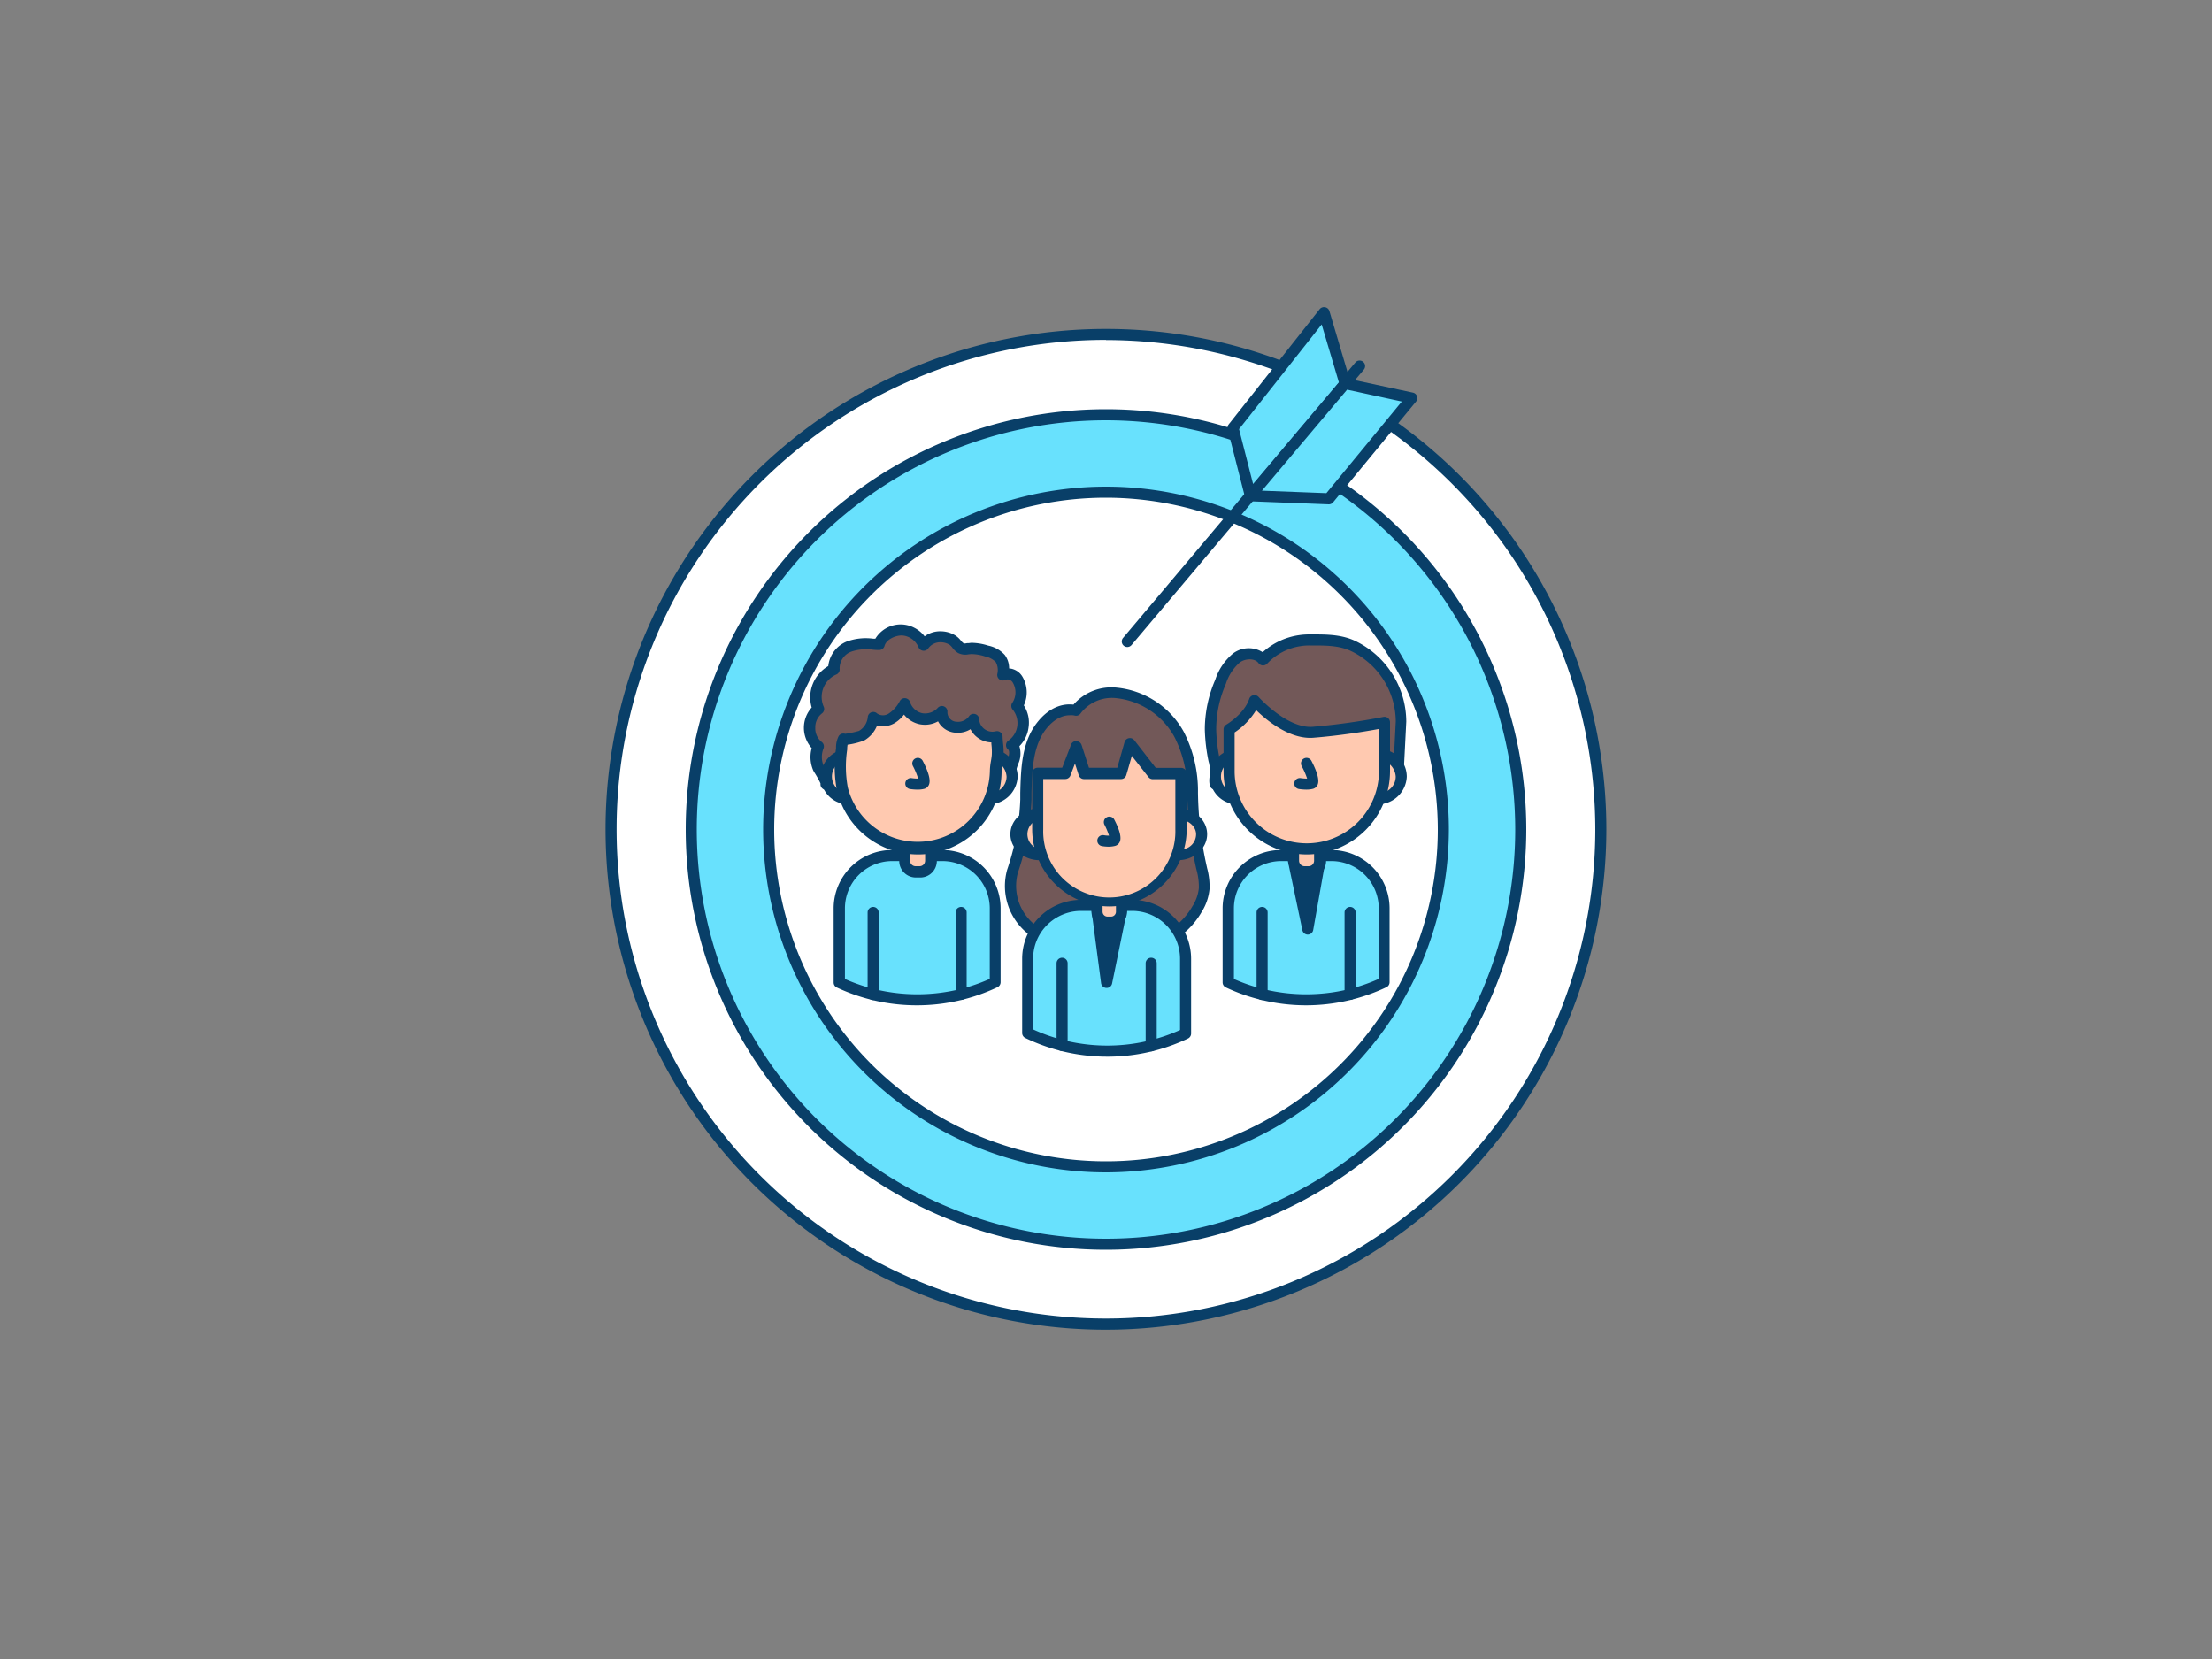 <svg xmlns="http://www.w3.org/2000/svg" viewBox="0 0 400 300"><rect x="0" y="0" width="400" height="300" fill="#808080" stroke="none"/><g id="_533_target_audience_outline" data-name="#533_target_audience_outline"><path d="M200,60.49A89.49,89.49,0,1,0,289.48,150,89.49,89.49,0,0,0,200,60.49Z" fill="#fff"/><path d="M200,240.46A90.49,90.49,0,1,1,290.48,150,90.58,90.58,0,0,1,200,240.46Zm0-179A88.49,88.49,0,1,0,288.48,150,88.59,88.59,0,0,0,200,61.49Z" fill="#093f68"/><path d="M200,75a75,75,0,1,0,75,75A75,75,0,0,0,200,75Z" fill="#68e1fd"/><path d="M200,226a76,76,0,1,1,76-76A76.07,76.07,0,0,1,200,226Zm0-150a74,74,0,1,0,74,74A74.07,74.07,0,0,0,200,76Z" fill="#093f68"/><circle cx="200" cy="149.98" r="61.02" fill="#fff"/><path d="M200,212a62,62,0,1,1,62-62A62.09,62.09,0,0,1,200,212Zm0-122a60,60,0,1,0,60,60A60.09,60.09,0,0,0,200,90Z" fill="#093f68"/><path d="M250.28,164.24v13.38a33.09,33.09,0,0,1-28.19,0V164.24a9.53,9.53,0,0,1,9.54-9.53h9.11A9.53,9.53,0,0,1,250.28,164.24Z" fill="#68e1fd"/><path d="M236.13,181.79a34.07,34.07,0,0,1-8.13-1,33.18,33.18,0,0,1-6.34-2.24,1,1,0,0,1-.57-.9V164.24a10.55,10.55,0,0,1,10.54-10.53h9.11a10.55,10.55,0,0,1,10.54,10.53v13.38a1,1,0,0,1-.57.9,34.07,34.07,0,0,1-14.58,3.27Zm-13-4.76a31.91,31.91,0,0,0,5.38,1.84,32.42,32.42,0,0,0,15.42,0,31.79,31.79,0,0,0,5.39-1.86V164.24a8.55,8.55,0,0,0-8.54-8.53h-9.11a8.55,8.55,0,0,0-8.54,8.53Zm27.19.59h0Z" fill="#093f68"/><polygon points="233.91 155.64 236.51 168.04 238.71 155.64 233.91 155.64" fill="#093f68"/><path d="M236.51,169a1,1,0,0,1-1-.8l-2.6-12.39a1.05,1.05,0,0,1,.2-.84,1,1,0,0,1,.78-.37h4.8a1,1,0,0,1,.76.36,1,1,0,0,1,.22.82l-2.2,12.39a1,1,0,0,1-1,.83Zm-1.37-12.4,1.28,6.13,1.09-6.13Z" fill="#093f68"/><path d="M235,115.86a11.89,11.89,0,0,1,1.79-.14c2.75,0,5.57-.07,8.08,1.16a15.28,15.28,0,0,1,8.51,13.62l-.58,11.29h-33a6.53,6.53,0,0,1,.13-2.11,9.06,9.06,0,0,0-.33-2.18,30.91,30.91,0,0,1-.66-5.59,21.75,21.75,0,0,1,1.81-8.61,9.46,9.46,0,0,1,2.9-4.34c1.45-1,3.73-1.06,4.76.38A11.49,11.49,0,0,1,235,115.86Z" fill="#725858"/><path d="M252.78,142.79h-33a1,1,0,0,1-1-.72,4.2,4.2,0,0,1,0-1.84c0-.2.07-.4.08-.59a5.53,5.53,0,0,0-.2-1.44c0-.17-.07-.33-.11-.5a32.07,32.07,0,0,1-.68-5.78,22.67,22.67,0,0,1,1.89-9,10.28,10.28,0,0,1,3.25-4.78,4.76,4.76,0,0,1,5.33-.2,12.49,12.49,0,0,1,6.46-3.07h0a12.77,12.77,0,0,1,1.94-.15h.49c2.68,0,5.46,0,8,1.26a16.26,16.26,0,0,1,9.07,14.52s0,0-.58,11.34A1,1,0,0,1,252.78,142.79Zm-32-2h31.09c.14-2.7.52-10.23.53-10.34a14.23,14.23,0,0,0-8-12.67c-2.16-1.06-4.58-1.06-7.15-1.06h-.51a9.71,9.71,0,0,0-1.61.13h0a10.44,10.44,0,0,0-6,3.17,1,1,0,0,1-1.54-.1c-.68-.94-2.37-.86-3.37-.15a8.62,8.62,0,0,0-2.55,3.91,20.57,20.57,0,0,0-1.74,8.21,29,29,0,0,0,.64,5.41l.1.46a7.23,7.23,0,0,1,.25,2,6.69,6.69,0,0,1-.11.84C220.77,140.65,220.75,140.72,220.74,140.79ZM235,115.86h0Z" fill="#093f68"/><path d="M233.91,152.88h4.8a0,0,0,0,1,0,0v2.76a2,2,0,0,1-2,2h-.72a2,2,0,0,1-2-2v-2.76A0,0,0,0,1,233.91,152.88Z" fill="#ffc9b0"/><path d="M236.67,158.68H236a3,3,0,0,1-3-3v-2.76a1,1,0,0,1,1-1h4.8a1,1,0,0,1,1,1v2.76A3,3,0,0,1,236.67,158.68Zm-1.76-4.8v1.76a1,1,0,0,0,1,1h.72a1,1,0,0,0,1-1v-1.76Z" fill="#093f68"/><ellipse cx="223.4" cy="140.43" rx="4.39" ry="4.01" fill="#ffc9b0"/><path d="M223.4,145.44a5,5,0,1,1,5.39-5A5.22,5.22,0,0,1,223.4,145.44Zm0-8a3,3,0,1,0,3.39,3A3.23,3.23,0,0,0,223.4,137.41Z" fill="#093f68"/><ellipse cx="248.97" cy="140.43" rx="4.39" ry="4.01" fill="#ffc9b0"/><path d="M249,145.44a5,5,0,1,1,5.39-5A5.22,5.22,0,0,1,249,145.44Zm0-8a3,3,0,1,0,3.39,3A3.23,3.23,0,0,0,249,137.41Z" fill="#093f68"/><path d="M236.31,153.51h0a14,14,0,0,1-14.05-14V131.9s3.53-2,4.59-5.2c0,0,5.4,6.14,10.6,5.72a118.62,118.62,0,0,0,12.91-1.8v8.84A14,14,0,0,1,236.31,153.51Z" fill="#ffc9b0"/><path d="M236.31,154.51a15.07,15.07,0,0,1-15.05-15V131.9a1,1,0,0,1,.5-.87s3.22-1.88,4.14-4.65a1,1,0,0,1,.75-.66,1,1,0,0,1,.95.32c.05.06,5.16,5.73,9.77,5.39a118.59,118.59,0,0,0,12.79-1.79,1,1,0,0,1,1.2,1v8.84A15.07,15.07,0,0,1,236.31,154.51Zm-13.05-22.06v7a13.05,13.05,0,0,0,26.1,0v-7.63c-2.14.4-6.85,1.19-11.83,1.59-4.26.35-8.47-3.13-10.38-5A13,13,0,0,1,223.26,132.45Z" fill="#093f68"/><path d="M236.24,142.79a9.89,9.89,0,0,1-1.37-.11,1,1,0,0,1-.81-1.16,1,1,0,0,1,1.16-.81,7.34,7.34,0,0,0,1.15.08,13.33,13.33,0,0,0-1-2.28,1,1,0,1,1,1.78-.92c1.09,2.09,1.47,3.55,1.11,4.34a1.28,1.28,0,0,1-.87.73A4.9,4.9,0,0,1,236.24,142.79Z" fill="#093f68"/><path d="M228.23,180.84a1,1,0,0,1-1-1V165a1,1,0,0,1,2,0v14.8A1,1,0,0,1,228.23,180.84Z" fill="#093f68"/><path d="M244.14,180.81a1,1,0,0,1-1-1V165a1,1,0,1,1,2,0v14.77A1,1,0,0,1,244.14,180.81Z" fill="#093f68"/><path d="M194.55,128.49s-3.2-1.12-6.23,2.8c-2.83,3.67-2.68,8.93-2.82,13.31a45.44,45.44,0,0,1-2.42,12.92,10,10,0,0,0,3.74,10.75,16.21,16.21,0,0,0,8.65,2.94c2.56.21,5-.48,7.54-.19a13.41,13.41,0,0,0,13.46-6.66,8.59,8.59,0,0,0,1.29-3.67,12.92,12.92,0,0,0-.49-3.8,65.53,65.53,0,0,1-1.61-13.56,22.46,22.46,0,0,0-2.44-10.55C209.36,125.65,199,122.38,194.55,128.49Z" fill="#725858"/><path d="M196.49,172.25c-.36,0-.73,0-1.1,0a16.88,16.88,0,0,1-9.17-3.15,11,11,0,0,1-4.09-11.84,44,44,0,0,0,2.37-12.65l0-1.26c.11-4.24.23-9.05,3-12.63,2.57-3.33,5.33-3.46,6.62-3.3a9.1,9.1,0,0,1,7.83-3.07,15.57,15.57,0,0,1,12.12,8,23.42,23.42,0,0,1,2.56,11,64.24,64.24,0,0,0,1.59,13.34l.06.28a12.67,12.67,0,0,1,.44,3.82,9.48,9.48,0,0,1-1.41,4.1A14.41,14.41,0,0,1,202.9,172a18.43,18.43,0,0,0-3.7.08C198.32,172.17,197.41,172.25,196.49,172.25Zm-3.05-42.91c-.95,0-2.63.37-4.33,2.56-2.36,3.06-2.48,7.53-2.58,11.46l0,1.27a46,46,0,0,1-2.47,13.2,9,9,0,0,0,3.4,9.64,15,15,0,0,0,8.12,2.75,20.35,20.35,0,0,0,3.47-.12,20.06,20.06,0,0,1,4.11-.08,12.43,12.43,0,0,0,12.48-6.16,7.52,7.52,0,0,0,1.15-3.24,11.23,11.23,0,0,0-.4-3.24l-.07-.28a66.2,66.2,0,0,1-1.63-13.76,21.53,21.53,0,0,0-2.32-10.09,13.71,13.71,0,0,0-10.5-7,7.09,7.09,0,0,0-6.48,2.78,1,1,0,0,1-1.13.35A3.12,3.12,0,0,0,193.44,129.34Z" fill="#093f68"/><path d="M214.39,173.38V186.9a33.28,33.28,0,0,1-14.17,3.18,33.29,33.29,0,0,1-8.16-1,32.94,32.94,0,0,1-6.22-2.26V173.38a9.67,9.67,0,0,1,9.66-9.66h9.22a9.63,9.63,0,0,1,8.26,4.65A9.49,9.49,0,0,1,214.39,173.38Z" fill="#68e1fd"/><path d="M200.23,191.08a34.5,34.5,0,0,1-8.42-1.05,34.11,34.11,0,0,1-6.4-2.33,1,1,0,0,1-.57-.9V173.38a10.66,10.66,0,0,1,10.66-10.66h9.22a10.67,10.67,0,0,1,10.67,10.66V186.9a1,1,0,0,1-.57.9,33.86,33.86,0,0,1-14.59,3.28Zm-13.39-4.92a32.18,32.18,0,0,0,26.55.1V173.38a8.67,8.67,0,0,0-8.67-8.66H195.5A8.71,8.71,0,0,0,188,169a8.62,8.62,0,0,0-1.18,4.36Zm27.55.74h0Z" fill="#093f68"/><polygon points="200.11 177.65 198.38 164.54 202.8 164.54 200.11 177.65" fill="#093f68"/><path d="M200.11,178.65h0a1,1,0,0,1-1-.87l-1.73-13.11a1,1,0,0,1,.24-.79,1,1,0,0,1,.75-.34h4.42a1,1,0,0,1,1,1.2l-2.69,13.11A1,1,0,0,1,200.11,178.65Zm-.59-13.11.81,6.09,1.25-6.09Z" fill="#093f68"/><path d="M192.06,190.06a1,1,0,0,1-1-1V174.19a1,1,0,0,1,2,0v14.87A1,1,0,0,1,192.06,190.06Z" fill="#093f68"/><path d="M208.17,190.11a1,1,0,0,1-1-1V174.19a1,1,0,0,1,2,0v14.92A1,1,0,0,1,208.17,190.11Z" fill="#093f68"/><path d="M198.38,162.33h4.42a0,0,0,0,1,0,0v2.54a1.88,1.88,0,0,1-1.88,1.88h-.67a1.88,1.88,0,0,1-1.88-1.88v-2.54A0,0,0,0,1,198.38,162.33Z" fill="#ffc9b0"/><path d="M200.93,167.75h-.67a2.88,2.88,0,0,1-2.88-2.88v-2.54a1,1,0,0,1,1-1h4.42a1,1,0,0,1,1,1v2.54A2.88,2.88,0,0,1,200.93,167.75Zm-1.55-4.42v1.54a.89.89,0,0,0,.88.88h.67a.88.88,0,0,0,.87-.88v-1.54Z" fill="#093f68"/><ellipse cx="187.97" cy="150.86" rx="4.29" ry="3.7" fill="#ffc9b0"/><path d="M188,155.55c-2.92,0-5.29-2.1-5.29-4.7s2.37-4.69,5.29-4.69,5.29,2.1,5.29,4.69S190.89,155.55,188,155.55Zm0-7.39a2.75,2.75,0,1,0,3.29,2.69C191.26,149.37,189.78,148.16,188,148.16Z" fill="#093f68"/><ellipse cx="212.99" cy="150.86" rx="4.29" ry="3.7" fill="#ffc9b0"/><path d="M213,155.55c-2.92,0-5.29-2.1-5.29-4.7s2.37-4.69,5.29-4.69,5.29,2.1,5.29,4.69S215.9,155.55,213,155.55Zm0-7.39a2.75,2.75,0,1,0,3.29,2.69C216.28,149.37,214.8,148.16,213,148.16Z" fill="#093f68"/><path d="M208.46,139.89l-4.18-5.39s-.95,3.32-1.52,5.37l-6.61,0L194.6,135l-1.83,4.8h-5.12V150a12.94,12.94,0,0,0,12.94,12.95h0A12.94,12.94,0,0,0,213.53,150V139.9Z" fill="#ffc9b0"/><path d="M200.59,163.91A14,14,0,0,1,186.65,150V139.83a1,1,0,0,1,.29-.71,1,1,0,0,1,.71-.29h4.43l1.59-4.15a.94.94,0,0,1,1-.65,1,1,0,0,1,.92.7l1.33,4.11,5.12,0c.57-2,1.31-4.64,1.31-4.64a1,1,0,0,1,.77-.71,1,1,0,0,1,1,.37l3.88,5h4.59a1,1,0,0,1,1,1V150A14,14,0,0,1,200.59,163.91Zm-11.94-23.08V150a11.95,11.95,0,1,0,23.89,0V140.9h-4.08a1,1,0,0,1-.79-.39l-3-3.82c-.31,1.08-.69,2.43-1,3.46a1,1,0,0,1-1,.73h0l-6.6,0a1,1,0,0,1-1-.69l-.68-2.11-.82,2.15a1,1,0,0,1-.93.64h-4.12Z" fill="#093f68"/><path d="M200.52,153.11a7.35,7.35,0,0,1-1.27-.11,1,1,0,0,1-.81-1.15,1,1,0,0,1,1.16-.82,5.15,5.15,0,0,0,.94.08,12.48,12.48,0,0,0-.83-2,1,1,0,0,1,1.77-.93q1.53,2.94,1,4.07a1.28,1.28,0,0,1-.85.72A4.91,4.91,0,0,1,200.52,153.11Z" fill="#093f68"/><path d="M179.94,164.24v13.38a33.09,33.09,0,0,1-28.19,0V164.24a9.53,9.53,0,0,1,9.54-9.53h9.11A9.53,9.53,0,0,1,179.94,164.24Z" fill="#68e1fd"/><path d="M165.79,181.79a34,34,0,0,1-14.47-3.22,1,1,0,0,1-.57-.9V164.24a10.55,10.55,0,0,1,10.54-10.53h9.11a10.55,10.55,0,0,1,10.54,10.53v13.38a1,1,0,0,1-.57.9,34.07,34.07,0,0,1-14.58,3.27Zm-13-4.76a31.91,31.91,0,0,0,5.38,1.84,32.42,32.42,0,0,0,15.42,0,31.79,31.79,0,0,0,5.39-1.86V164.24a8.55,8.55,0,0,0-8.54-8.53h-9.11a8.55,8.55,0,0,0-8.54,8.53Zm27.19.59h0Z" fill="#093f68"/><path d="M164.88,114.34a4.51,4.51,0,0,1,2.16,2.31,3.7,3.7,0,0,1,3.14-1.54,4.24,4.24,0,0,1,2,.59c.59.37.92,1.12,1.51,1.43s1.14.1,1.82.08a9.26,9.26,0,0,1,2.86.47,4.6,4.6,0,0,1,2.43,1.36,3.77,3.77,0,0,1,.49,2.95c3.16-1.09,4.07,3.76,2.52,5.6a4.86,4.86,0,0,1-.94,7.11c.88.7.57,2.08.18,3.13-.73,2-.87,3.78-3.12,4-1.19.09-2.42,0-3.61,0h-27c.47,0-1.31-2.75-1.36-2.86a5.12,5.12,0,0,1-.06-4,4.39,4.39,0,0,1,.05-6.76,5.44,5.44,0,0,1,2.8-7.15,4.2,4.2,0,0,1,2.77-4.16c1.77-.73,3.53-.42,5.37-.36.44-1.66,2.51-2.7,4.14-2.63A4.29,4.29,0,0,1,164.88,114.34Z" fill="#725858"/><path d="M178.78,142.83l-1.24,0-1.17,0h-27a1,1,0,0,1-1-1,1.09,1.09,0,0,1,0-.18,19.42,19.42,0,0,0-1.06-1.9c-.14-.21-.21-.36-.23-.39a6.12,6.12,0,0,1-.3-4.08,5.48,5.48,0,0,1,0-7.34,6.52,6.52,0,0,1,3-7.49,5.38,5.38,0,0,1,3.42-4.47,10.1,10.1,0,0,1,4.73-.48l.36,0a5.34,5.34,0,0,1,7-2,5.5,5.5,0,0,1,1.91,1.57,4.76,4.76,0,0,1,3-.91,5.15,5.15,0,0,1,2.54.74,4,4,0,0,1,1,.92,2.38,2.38,0,0,0,.48.48c.14.08.26.08.65,0,.22,0,.44,0,.68-.06a10.29,10.29,0,0,1,3.16.51,5.48,5.48,0,0,1,3,1.7,4.06,4.06,0,0,1,.77,2.42,3.06,3.06,0,0,1,2.34,1.39,5.56,5.56,0,0,1,.32,5.3,5.69,5.69,0,0,1,.86,3.95,5.78,5.78,0,0,1-1.66,3.42,4.56,4.56,0,0,1-.24,3.27c-.12.33-.22.64-.32,1-.53,1.63-1.12,3.47-3.66,3.67C179.63,142.82,179.2,142.83,178.78,142.83Zm-28.52-2h26.11l1.22,0a22.07,22.07,0,0,0,2.31,0c1.15-.09,1.39-.66,1.92-2.29.1-.33.21-.67.34-1,.38-1,.43-1.76.14-2a1,1,0,0,1-.38-.84,1,1,0,0,1,.47-.8,3.88,3.88,0,0,0,.74-5.58,1,1,0,0,1,0-1.33,3.46,3.46,0,0,0,0-3.58,1.09,1.09,0,0,0-1.44-.42,1,1,0,0,1-1-.17,1,1,0,0,1-.35-.91,3,3,0,0,0-.29-2.21,3.9,3.9,0,0,0-1.93-1,8.22,8.22,0,0,0-2.55-.42l-.46.05a2.88,2.88,0,0,1-1.86-.25,3.54,3.54,0,0,1-1.06-1,2.6,2.6,0,0,0-.5-.5,3.19,3.19,0,0,0-1.55-.44,2.68,2.68,0,0,0-2.28,1.1,1,1,0,0,1-.94.43,1,1,0,0,1-.82-.62,3.52,3.52,0,0,0-1.68-1.79h0a3.42,3.42,0,0,0-1.34-.35c-1.23,0-2.83.75-3.13,1.89a1,1,0,0,1-1,.74q-.57,0-1.11-.06a8.53,8.53,0,0,0-3.85.34,3.22,3.22,0,0,0-2.16,3.09,1,1,0,0,1-.63,1.08,4.43,4.43,0,0,0-2.26,5.78,1,1,0,0,1-.32,1.25,3.18,3.18,0,0,0-1.19,2.57,3.14,3.14,0,0,0,1.16,2.58,1,1,0,0,1,.32,1.19,4.14,4.14,0,0,0,.06,3.2l.09.14A22.51,22.51,0,0,1,150.26,140.79Z" fill="#093f68"/><path d="M163.57,152.88h4.8a0,0,0,0,1,0,0v2.76a2,2,0,0,1-2,2h-.72a2,2,0,0,1-2-2v-2.76A0,0,0,0,1,163.57,152.88Z" fill="#ffc9b0"/><path d="M166.33,158.68h-.72a3,3,0,0,1-3-3v-2.76a1,1,0,0,1,1-1h4.8a1,1,0,0,1,1,1v2.76A3,3,0,0,1,166.33,158.68Zm-1.76-4.8v1.76a1,1,0,0,0,1,1h.72a1,1,0,0,0,1-1v-1.76Z" fill="#093f68"/><ellipse cx="153.06" cy="140.43" rx="4.39" ry="4.01" fill="#ffc9b0"/><path d="M153.06,145.44a5,5,0,1,1,5.38-5A5.22,5.22,0,0,1,153.06,145.44Zm0-8a3,3,0,1,0,3.38,3A3.23,3.23,0,0,0,153.06,137.41Z" fill="#093f68"/><ellipse cx="178.63" cy="140.43" rx="4.39" ry="4.01" fill="#ffc9b0"/><path d="M178.63,145.44a5,5,0,1,1,5.39-5A5.22,5.22,0,0,1,178.63,145.44Zm0-8a3,3,0,1,0,3.39,3A3.23,3.23,0,0,0,178.63,137.41Z" fill="#093f68"/><path d="M166,153.51a14,14,0,0,1-13.69-10.87,22.5,22.5,0,0,1-.1-7.55,3.49,3.49,0,0,1,.33-1.44c-.15.27,2.94-.4,3.25-.59a4.23,4.23,0,0,0,2.16-3.32,2.83,2.83,0,0,0,3.31.2,6.89,6.89,0,0,0,2.33-2.63,4,4,0,0,0,3,2.7,4.14,4.14,0,0,0,3.75-1.29,2.69,2.69,0,0,0,2.66,2.8,3.42,3.42,0,0,0,3.08-1.47,3.45,3.45,0,0,0,1.36,2.55,3.4,3.4,0,0,0,2.83.58,29.89,29.89,0,0,1,.17,3.4c-.08,1-.35,1.9-.35,2.88A14,14,0,0,1,166,153.51Z" fill="#ffc9b0"/><path d="M166,154.51a15.08,15.08,0,0,1-14.67-11.65,22.68,22.68,0,0,1-.15-7.52l0-.34a4.58,4.58,0,0,1,.45-1.83h0a1,1,0,0,1,1.2-.47,17.42,17.42,0,0,0,2.5-.53,3.23,3.23,0,0,0,1.59-2.49,1,1,0,0,1,1.69-.66,1.88,1.88,0,0,0,2.12,0,6,6,0,0,0,2-2.27,1,1,0,0,1,1-.49,1,1,0,0,1,.84.71,3,3,0,0,0,2.19,2,3.14,3.14,0,0,0,2.85-1,1,1,0,0,1,1.11-.22,1,1,0,0,1,.6,1,1.72,1.72,0,0,0,1.75,1.77,2.42,2.42,0,0,0,2.16-1,1,1,0,0,1,1.09-.4,1,1,0,0,1,.74.91,2.4,2.4,0,0,0,3,2.21,1,1,0,0,1,.84.18,1,1,0,0,1,.4.76c0,.39.05.79.08,1.18a12,12,0,0,1,.08,2.33c0,.42-.1.85-.17,1.27a9.3,9.3,0,0,0-.17,1.53A15.07,15.07,0,0,1,166,154.51Zm-12.74-19.84-.06.51,0,.34a20.65,20.65,0,0,0,.11,6.89A13.05,13.05,0,0,0,179,139.46a10.93,10.93,0,0,1,.2-1.86c.06-.37.12-.73.15-1.1a11.23,11.23,0,0,0-.08-2,2.11,2.11,0,0,0,0-.25,4.4,4.4,0,0,1-3.78-2.38,4.38,4.38,0,0,1-2.65.63,3.85,3.85,0,0,1-3.21-2.06,4.86,4.86,0,0,1-3.31.53,4.91,4.91,0,0,1-2.85-1.75,6,6,0,0,1-1.75,1.57,4.2,4.2,0,0,1-3.12.42,5.43,5.43,0,0,1-2.34,2.7A13.75,13.75,0,0,1,153.23,134.67Z" fill="#093f68"/><path d="M165.9,142.79a9.89,9.89,0,0,1-1.37-.11,1,1,0,0,1-.81-1.16,1,1,0,0,1,1.16-.81,7.34,7.34,0,0,0,1.15.08,13.33,13.33,0,0,0-.95-2.28,1,1,0,0,1,1.78-.92c1.09,2.09,1.47,3.55,1.11,4.34a1.28,1.28,0,0,1-.87.73A4.9,4.9,0,0,1,165.9,142.79Z" fill="#093f68"/><path d="M157.89,180.84a1,1,0,0,1-1-1V165a1,1,0,1,1,2,0v14.8A1,1,0,0,1,157.89,180.84Z" fill="#093f68"/><path d="M173.8,180.81a1,1,0,0,1-1-1V165a1,1,0,0,1,2,0v14.77A1,1,0,0,1,173.8,180.81Z" fill="#093f68"/><path d="M203.86,117a1,1,0,0,1-.77-1.65l42-49.8a1,1,0,0,1,1.41-.12,1,1,0,0,1,.12,1.41l-42,49.8A1,1,0,0,1,203.86,117Z" fill="#093f68"/><polygon points="226.11 89.65 222.97 77.37 239.41 56.54 243.22 69.36 226.11 89.65" fill="#68e1fd"/><path d="M226.11,90.65l-.22,0a1,1,0,0,1-.75-.73L222,77.62a1,1,0,0,1,.18-.87l16.45-20.83a1,1,0,0,1,1-.36,1,1,0,0,1,.77.7l3.81,12.82A1,1,0,0,1,244,70L226.88,90.3A1,1,0,0,1,226.11,90.65ZM224.06,77.6l2.54,9.92,15.51-18.39L239,58.67Z" fill="#093f68"/><polygon points="226.11 89.65 240.3 90.2 255.3 71.98 243.22 69.36 226.11 89.65" fill="#68e1fd"/><path d="M240.3,91.2h0l-14.19-.55a1,1,0,0,1-.87-.6,1,1,0,0,1,.15-1l17.11-20.29a1,1,0,0,1,1-.34L255.51,71a1,1,0,0,1,.56,1.61l-15,18.22A1,1,0,0,1,240.3,91.2Zm-12.1-2.47,11.65.45,13.64-16.57-9.89-2.15Z" fill="#093f68"/></g></svg>